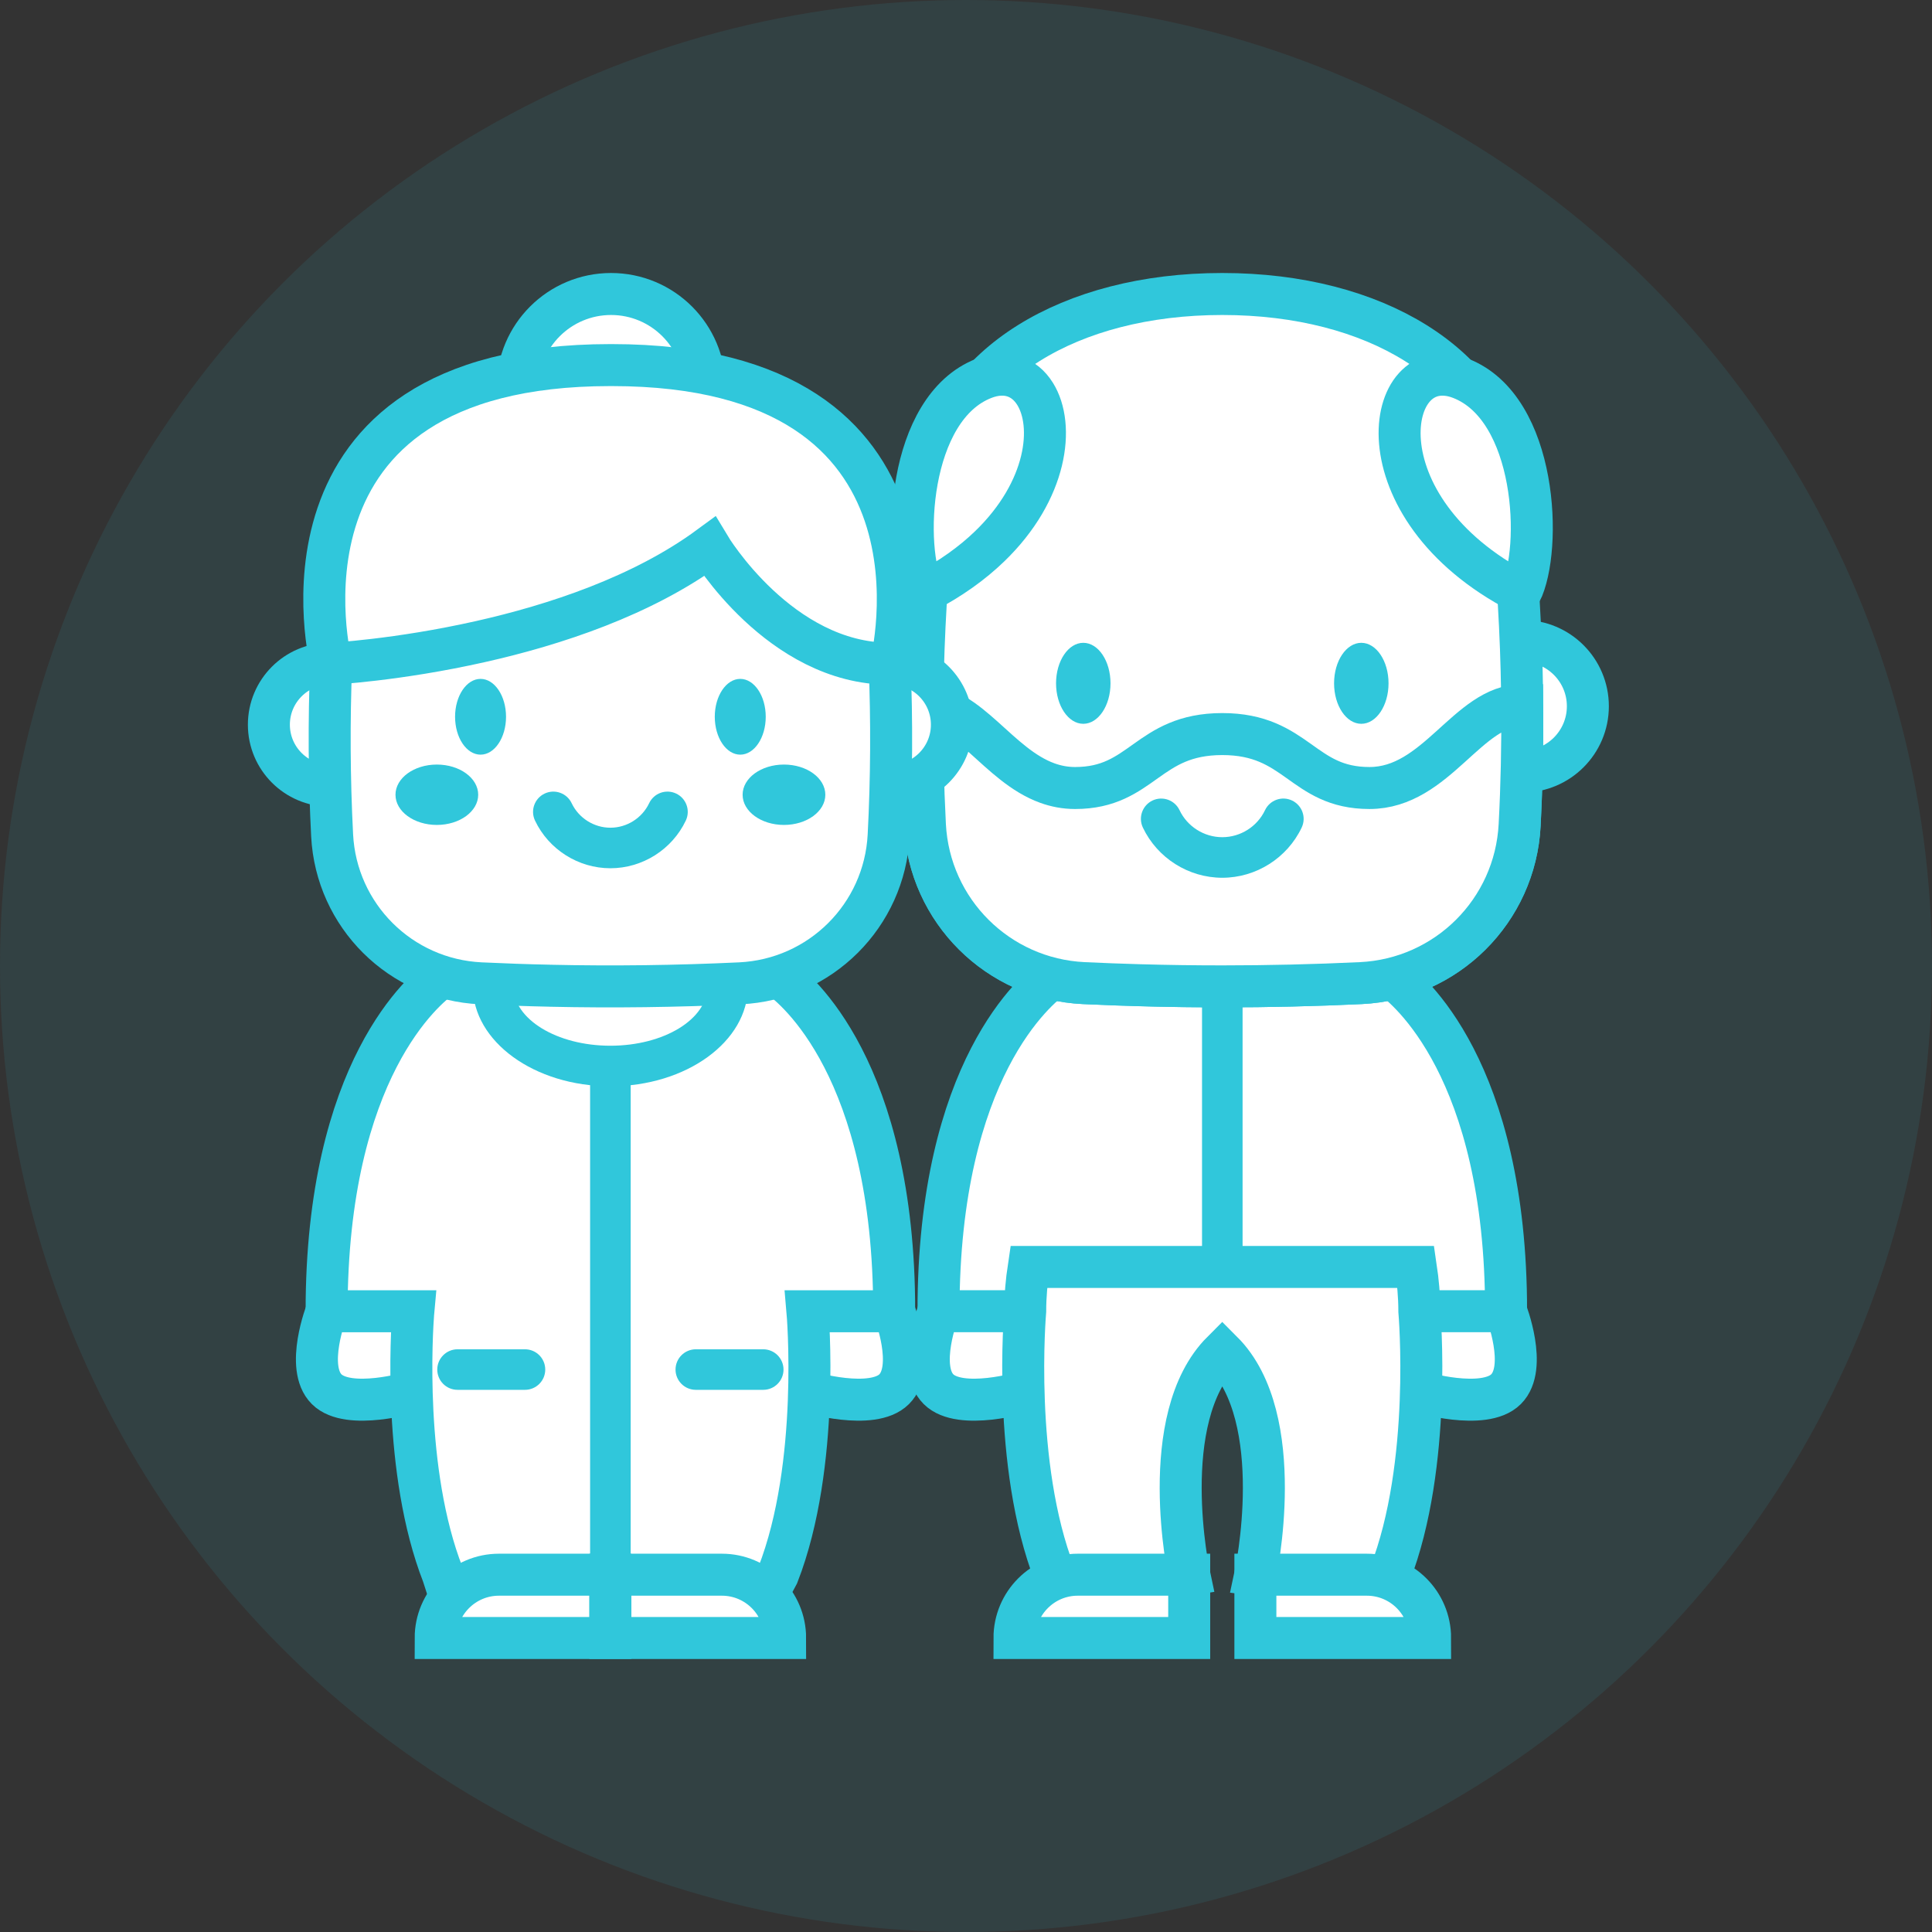 <?xml version="1.0" encoding="UTF-8"?>
<svg width="64px" height="64px" viewBox="0 0 64 64" version="1.1" xmlns="http://www.w3.org/2000/svg" xmlns:xlink="http://www.w3.org/1999/xlink">
    <rect x="0" y="0" width="64" height="64" fill="#333333" stroke="none"/>
    <!-- Generator: sketchtool 61.2 (101010) - https://sketch.com -->
    <title>1AC76724-1A13-4B2E-B978-D3E2828CEFA3</title>
    <desc>Created with sketchtool.</desc>
    <g id="Proceso-E-Commerce-Propuesta" stroke="none" stroke-width="1" fill="none" fill-rule="evenodd">
        <g id="Oncosalud_Wireframes_Desktop_SeresQueridos1" transform="translate(-768, -625)">
            <g id="icon_mama_papa" transform="translate(768, 625)">
                <circle id="Oval-Copy-2" fill-opacity="0.1" fill="#30C7DB" cx="32" cy="32" r="32"></circle>
                <g id="Group-14" transform="translate(8.889, 8.889)" fill-rule="nonzero">
                    <g id="Group-12" transform="translate(18.464, 0)">
                        <g id="grandparents-(1)" transform="translate(0.7, 0.85)">
                            <path d="M5.87,36.374 C5.87,36.374 3.76,37.003 3.036,36.279 C2.312,35.555 3.036,33.698 3.036,33.698 L6.621,32.231 L5.87,36.374 Z" id="Path" stroke="#30C7DB" stroke-width="1.391" fill="#FFFFFF"></path>
                            <path d="M21.837,36.279 C21.471,36.646 20.747,36.665 20.124,36.596 C19.516,36.528 19.003,36.374 19.003,36.374 L18.079,32.51 L19.255,32.882 L21.837,33.698 C21.837,33.698 22.562,35.556 21.837,36.279 L21.837,36.279 Z" id="Path" stroke="#30C7DB" stroke-width="1.391" fill="#FFFFFF"></path>
                            <path d="M18.965,33.697 C18.965,33.697 14.65,37.25 12.437,35.036 C10.224,37.25 5.909,33.697 5.909,33.697 L3.036,33.697 C3.036,25.665 6.297,23.013 6.862,22.613 L18.011,22.613 C18.576,23.013 21.838,25.665 21.838,33.697 L18.965,33.697 Z" id="Path" stroke="#30C7DB" stroke-width="1.391" fill="#FFFFFF"></path>
                            <g id="Group" transform="translate(11.348, 22.087)" fill="#30C7DB">
                                <polygon id="Path" points="0.418 0.012 1.761 0.012 1.761 10.981 0.418 10.981"></polygon>
                            </g>
                            <path d="M17.985,42.425 L17.721,42.952 L13.533,42.425 C13.533,42.425 14.649,37.25 12.436,35.036 C10.224,37.25 11.34,42.425 11.34,42.425 L8.948,42.818 L6.887,42.425 C5.463,38.774 5.908,33.697 5.908,33.697 C5.908,33.195 5.955,32.695 6.025,32.231 L18.848,32.231 C18.917,32.695 18.965,33.195 18.965,33.697 C18.965,33.697 19.409,38.774 17.985,42.425 L17.985,42.425 Z" id="Path" stroke="#30C7DB" stroke-width="1.391" fill="#FFFFFF"></path>
                            <path d="M5.553,44.522 L11.341,44.522 L11.341,42.425 L7.649,42.425 C6.491,42.425 5.553,43.364 5.553,44.522 Z" id="Path" stroke="#30C7DB" stroke-width="1.391" fill="#FFFFFF"></path>
                            <path d="M19.321,44.522 L13.533,44.522 L13.533,42.425 L17.225,42.425 C18.383,42.425 19.321,43.364 19.321,44.522 Z" id="Path" stroke="#30C7DB" stroke-width="1.391" fill="#FFFFFF"></path>
                            <path d="M22.371,15.819 L22.385,15.819 C23.579,15.819 24.547,14.85 24.547,13.656 C24.547,12.461 23.579,11.493 22.385,11.493 C22.369,11.493 22.354,11.493 22.338,11.493 L2.536,11.493 C2.52,11.493 2.505,11.493 2.489,11.493 C1.295,11.493 0.327,12.461 0.327,13.656 C0.327,14.85 1.295,15.819 2.489,15.819 L2.503,15.819" id="Path" stroke="#30C7DB" stroke-width="1.391" fill="#FFFFFF"></path>
                            <path d="M12.437,0 C17.523,0 21.305,2.379 21.857,5.875 C22.344,9.779 22.488,13.684 22.288,17.589 C22.142,20.431 19.867,22.694 17.024,22.828 C15.495,22.9 13.965,22.936 12.437,22.936 C10.908,22.936 9.378,22.9 7.849,22.828 C5.006,22.694 2.731,20.431 2.586,17.589 C2.385,13.684 2.529,9.779 3.016,5.875 C3.569,2.379 7.351,0 12.437,0 L12.437,0 Z" id="Path" stroke="#30C7DB" stroke-width="1.391" fill="#FFFFFF"></path>
                            <path d="M22.287,17.589 C22.141,20.432 19.867,22.694 17.025,22.828 C15.495,22.9 13.965,22.936 12.437,22.936 C11.531,22.936 10.626,22.924 9.72,22.898 L9.712,22.898 C9.091,22.881 8.47,22.857 7.849,22.828 C5.006,22.694 2.732,20.432 2.586,17.589 C2.518,16.267 2.49,14.945 2.501,13.622 L2.502,13.621 C4.04,13.621 5.008,15.61 6.64,16.201 C6.925,16.304 7.23,16.365 7.561,16.365 C9.794,16.365 9.949,14.578 12.437,14.578 C14.925,14.578 15.08,16.365 17.312,16.365 C19.544,16.365 20.565,13.621 22.373,13.621 C22.383,14.944 22.356,16.267 22.287,17.589 L22.287,17.589 Z" id="Path" stroke="#30C7DB" stroke-width="1.391" fill="#FFFFFF"></path>
                            <path d="M4.726,8.363 C4.157,8.912 3.439,9.434 2.553,9.892 C1.834,8.454 1.998,3.778 4.541,2.793 C5.281,2.506 5.886,2.749 6.234,3.306 C6.89,4.354 6.648,6.511 4.726,8.363 Z" id="Path" stroke="#30C7DB" stroke-width="1.391" fill="#FFFFFF"></path>
                            <path d="M22.321,9.893 C23.039,8.453 22.875,3.778 20.332,2.793 C17.789,1.809 16.857,7.066 22.321,9.893 Z" id="Path" stroke="#30C7DB" stroke-width="1.391" fill="#FFFFFF"></path>
                            <path d="M7.832,11.555 C7.335,11.555 6.93,12.157 6.93,12.897 C6.93,13.636 7.335,14.238 7.832,14.238 C8.33,14.238 8.734,13.636 8.734,12.897 C8.734,12.157 8.33,11.555 7.832,11.555 Z" id="Path" fill="#30C7DB"></path>
                            <path d="M17.042,11.555 C16.544,11.555 16.14,12.157 16.14,12.897 C16.14,13.636 16.544,14.238 17.042,14.238 C17.539,14.238 17.944,13.636 17.944,12.897 C17.944,12.157 17.539,11.555 17.042,11.555 Z" id="Path" fill="#30C7DB"></path>
                            <path d="M12.437,19.338 C11.318,19.338 10.286,18.685 9.806,17.675 C9.647,17.339 9.79,16.939 10.125,16.779 C10.46,16.621 10.861,16.763 11.02,17.098 C11.279,17.643 11.834,17.994 12.437,17.994 C13.039,17.994 13.595,17.643 13.853,17.098 C14.012,16.763 14.413,16.62 14.748,16.779 C15.083,16.939 15.226,17.339 15.067,17.675 C14.587,18.685 13.555,19.338 12.437,19.338 Z" id="Path" fill="#30C7DB"></path>
                        </g>
                    </g>
                    <g id="grandparents-(1)" transform="translate(0, 0.85)">
                        <path d="M4.765,36.374 C4.765,36.374 2.655,37.003 1.931,36.279 C1.207,35.555 1.931,33.698 1.931,33.698 L5.516,32.231 L4.765,36.374 Z" id="Path" stroke="#30C7DB" stroke-width="1.391" fill="#FFFFFF"></path>
                        <path d="M20.732,33.698 C20.732,33.698 21.456,35.555 20.732,36.279 C20.008,37.003 17.898,36.374 17.898,36.374 L16.973,32.51 L20.732,33.698 Z" id="Path" stroke="#30C7DB" stroke-width="1.391" fill="#FFFFFF"></path>
                        <path d="M17.859,33.698 C17.859,33.698 18.304,38.774 16.88,42.425 L16.059,43.951 L6.31,43.754 L6.209,43.752 L5.783,42.425 C4.448,39.006 4.754,34.338 4.798,33.758 C4.799,33.748 4.8,33.74 4.801,33.733 C4.803,33.709 4.804,33.698 4.804,33.698 L1.93,33.698 C1.93,25.665 5.191,23.012 5.757,22.613 L16.906,22.613 C17.47,23.012 20.732,25.665 20.732,33.698 L17.859,33.698 Z" id="Path" stroke="#30C7DB" stroke-width="1.391" fill="#FFFFFF"></path>
                        <path d="M11.331,43.587 C10.96,43.587 10.659,43.269 10.659,42.877 L10.659,25.794 C10.659,25.402 10.96,25.084 11.331,25.084 C11.702,25.084 12.003,25.402 12.003,25.794 L12.003,42.877 C12.003,43.269 11.702,43.587 11.331,43.587 L11.331,43.587 Z" id="Path" fill="#30C7DB"></path>
                        <path d="M5.543,44.522 L11.331,44.522 L11.331,42.425 L7.64,42.425 C6.482,42.425 5.543,43.364 5.543,44.522 Z" id="Path" stroke="#30C7DB" stroke-width="1.391" fill="#FFFFFF"></path>
                        <path d="M17.119,44.522 L11.331,44.522 L11.331,42.425 L15.023,42.425 C16.181,42.425 17.119,43.364 17.119,44.522 Z" id="Path" stroke="#30C7DB" stroke-width="1.391" fill="#FFFFFF"></path>
                        <circle id="Oval" stroke="#30C7DB" stroke-width="1.391" fill="#FFFFFF" cx="11.353" cy="3.099" r="3.099"></circle>
                        <path d="M20.625,12.247 L11.332,18.352 L4.38,13.764 L2.081,12.247 C2.081,12.247 -0.446,2.355 11.332,2.355 L11.375,2.355 C23.151,2.355 20.625,12.247 20.625,12.247 Z" id="Path" stroke="#30C7DB" stroke-width="1.391" fill="#FFFFFF"></path>
                        <path d="M2.082,12.247 L9.834,12.247 L9.834,16.288 L2.038,16.288 C0.923,16.288 0.018,15.382 0.018,14.267 C0.018,13.151 0.923,12.246 2.038,12.246 C2.053,12.246 2.068,12.246 2.082,12.247 Z" id="Path" stroke="#30C7DB" stroke-width="1.391" fill="#FFFFFF"></path>
                        <path d="M22.644,14.267 C22.644,15.382 21.74,16.288 20.624,16.288 L11.968,16.288 L11.968,12.247 L20.58,12.247 C20.596,12.246 20.61,12.246 20.624,12.246 C21.74,12.246 22.644,13.151 22.644,14.267 Z" id="Path" stroke="#30C7DB" stroke-width="1.391" fill="#FFFFFF"></path>
                        <ellipse id="Oval" fill="#30C7DB" cx="11.331" cy="22.936" rx="4.557" ry="3.309"></ellipse>
                        <ellipse id="Oval" fill="#FFFFFF" cx="11.331" cy="22.936" rx="3.214" ry="1.966"></ellipse>
                        <path d="M20.549,17.932 C20.414,20.592 18.285,22.71 15.624,22.835 C13.53,22.934 11.437,22.961 9.342,22.915 C9.34,22.915 9.336,22.915 9.333,22.914 C8.568,22.898 7.803,22.871 7.038,22.835 C4.378,22.71 2.249,20.592 2.113,17.932 C2.016,16.037 2.006,14.142 2.081,12.247 L2.082,12.247 C2.082,12.247 4.269,12.136 7.029,11.514 C9.483,10.962 12.39,10.006 14.618,8.367 C14.618,8.367 16.942,12.247 20.581,12.247 C20.657,14.142 20.647,16.037 20.549,17.932 L20.549,17.932 Z" id="Path" stroke="#30C7DB" stroke-width="1.391" fill="#FFFFFF"></path>
                        <path d="M11.331,19.023 C10.27,19.023 9.289,18.403 8.834,17.444 C8.675,17.109 8.818,16.708 9.153,16.549 C9.488,16.39 9.889,16.533 10.048,16.868 C10.282,17.361 10.786,17.68 11.331,17.68 C11.877,17.68 12.381,17.361 12.615,16.868 C12.774,16.533 13.174,16.39 13.51,16.549 C13.845,16.708 13.988,17.109 13.829,17.444 C13.373,18.403 12.393,19.023 11.331,19.023 L11.331,19.023 Z" id="Path" fill="#30C7DB"></path>
                        <path d="M7.03,12.75 C6.564,12.75 6.186,13.313 6.186,14.005 C6.186,14.697 6.564,15.26 7.03,15.26 C7.495,15.26 7.874,14.697 7.874,14.005 C7.874,13.313 7.495,12.75 7.03,12.75 Z" id="Path" fill="#30C7DB"></path>
                        <path d="M15.633,12.75 C15.167,12.75 14.789,13.313 14.789,14.005 C14.789,14.697 15.167,15.26 15.633,15.26 C16.098,15.26 16.477,14.697 16.477,14.005 C16.477,13.313 16.098,12.75 15.633,12.75 Z" id="Path" fill="#30C7DB"></path>
                        <ellipse id="Oval" fill="#30C7DB" cx="17.081" cy="16.588" rx="1.37" ry="1"></ellipse>
                        <ellipse id="Oval" fill="#30C7DB" cx="5.582" cy="16.588" rx="1.37" ry="1"></ellipse>
                        <path d="M16.394,36.301 L14.161,36.301 C13.79,36.301 13.489,36.001 13.489,35.63 C13.489,35.259 13.79,34.958 14.161,34.958 L16.394,34.958 C16.765,34.958 17.066,35.259 17.066,35.63 C17.066,36.001 16.765,36.301 16.394,36.301 Z" id="Path" fill="#30C7DB"></path>
                        <path d="M8.501,36.301 L6.268,36.301 C5.897,36.301 5.596,36.001 5.596,35.63 C5.596,35.259 5.897,34.958 6.268,34.958 L8.501,34.958 C8.872,34.958 9.173,35.259 9.173,35.63 C9.173,36.001 8.872,36.301 8.501,36.301 Z" id="Path" fill="#30C7DB"></path>
                    </g>
                </g>
            </g>
        </g>
    </g>
</svg>